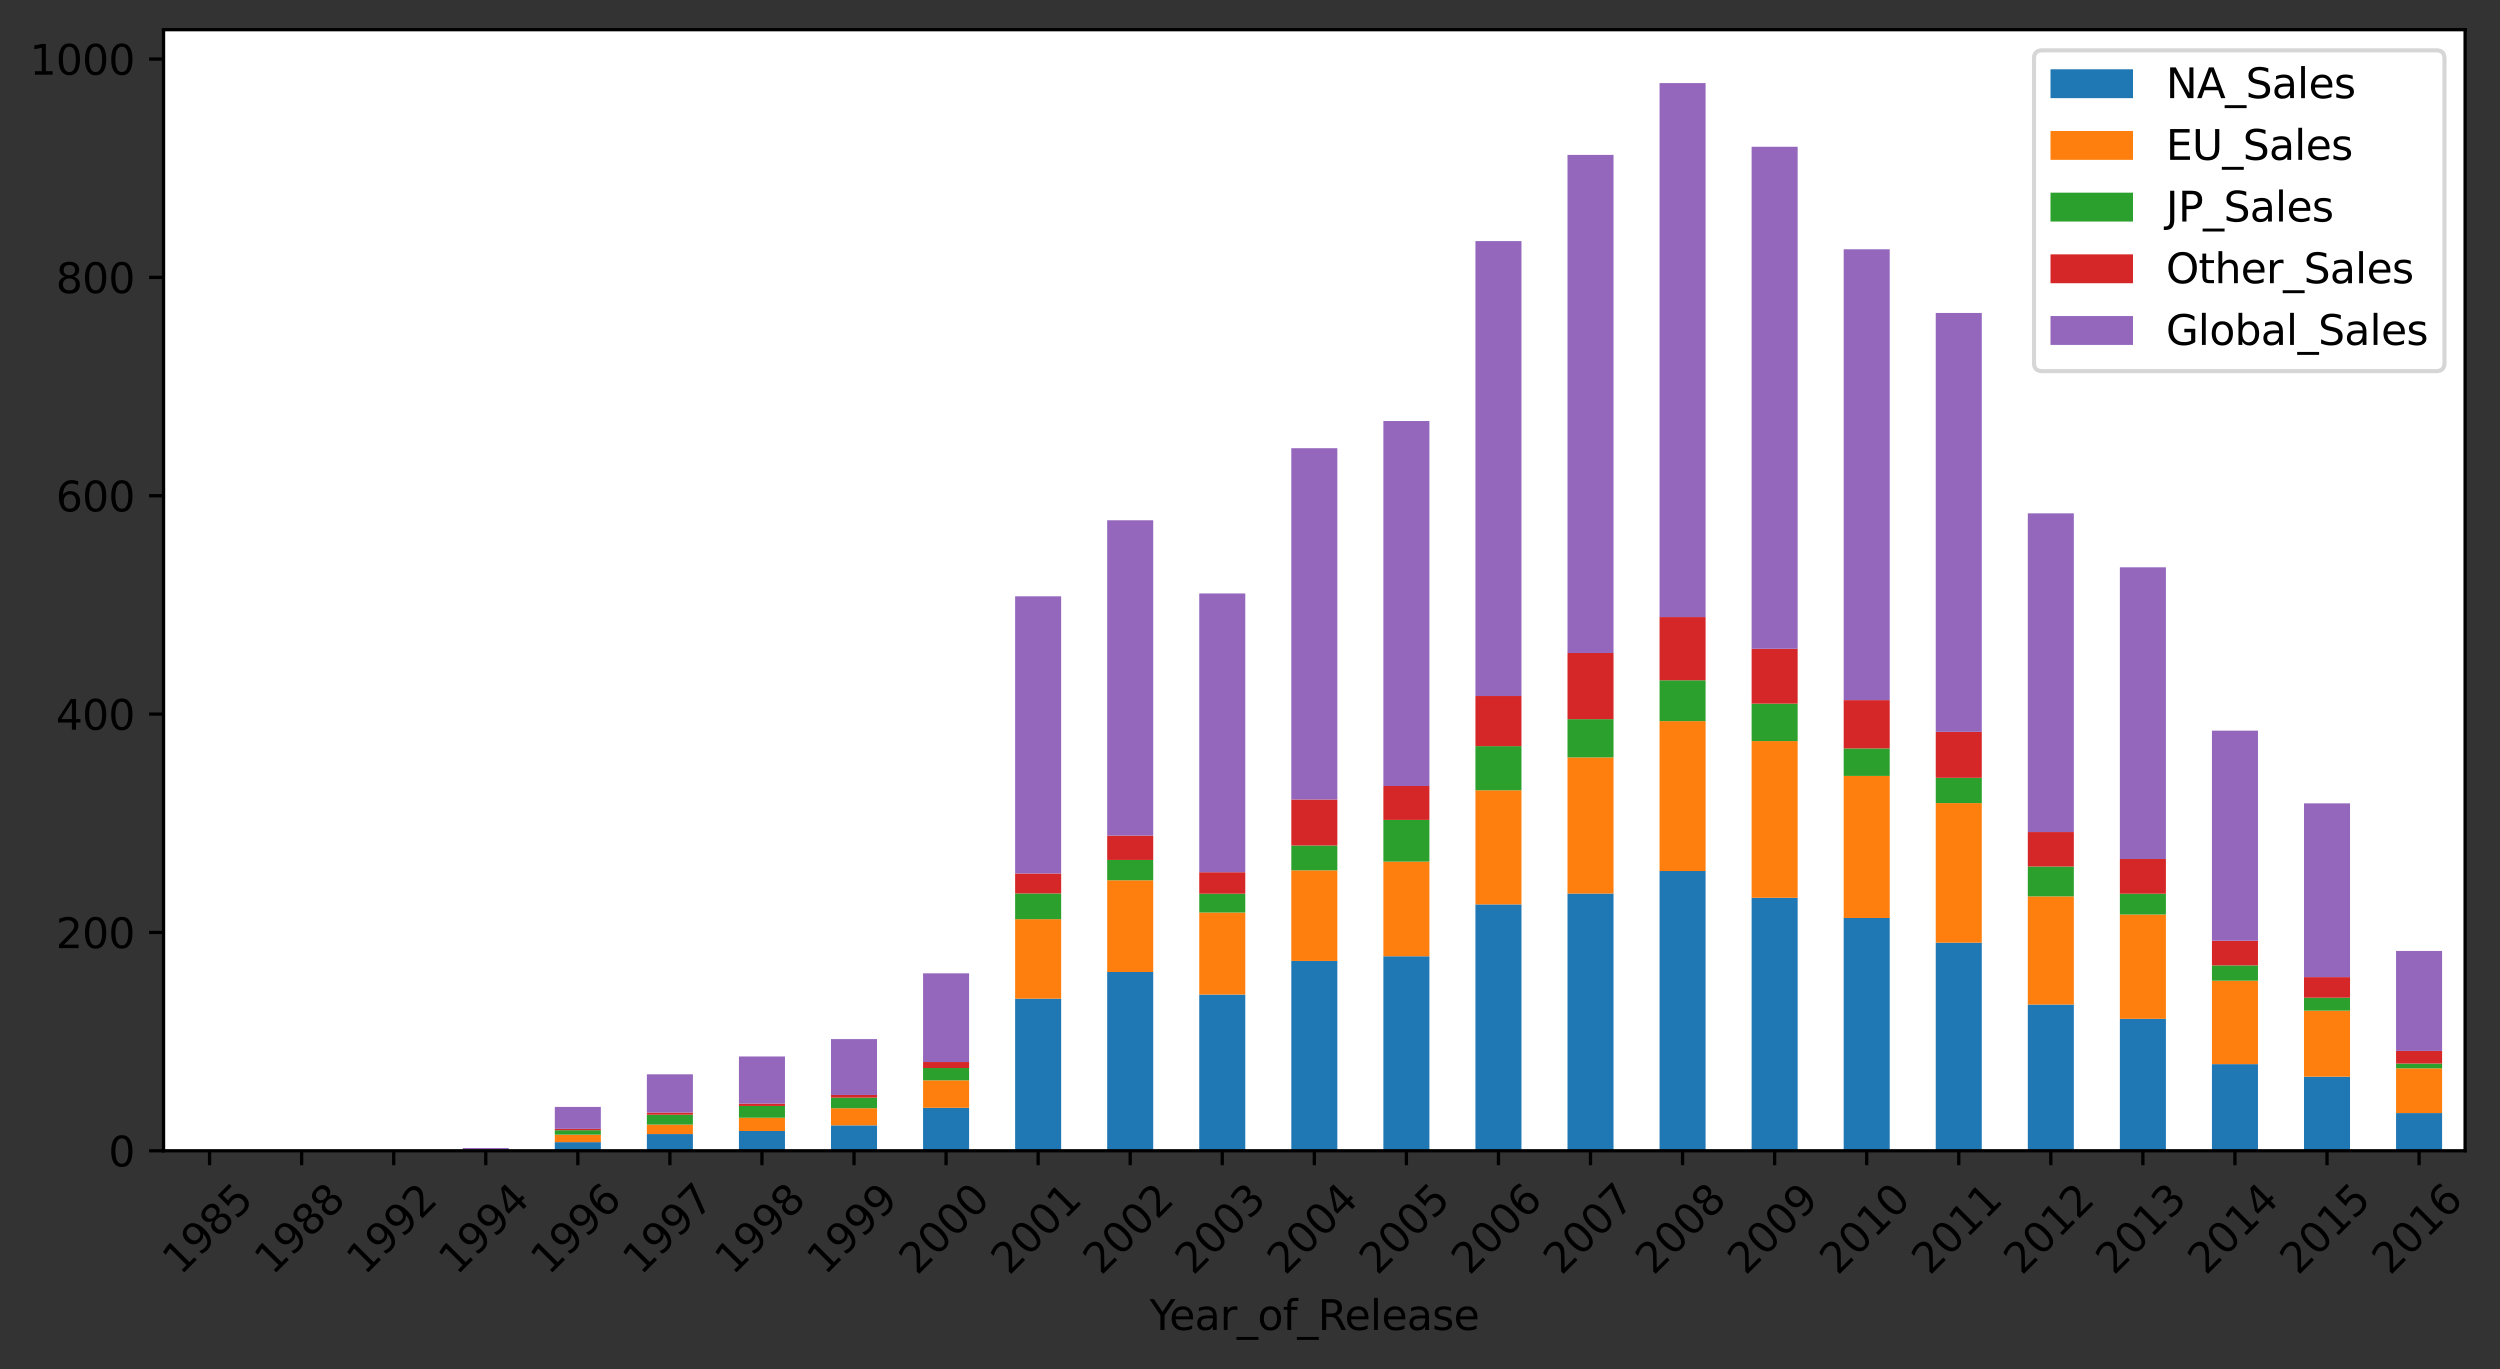 <?xml version="1.0" encoding="utf-8" standalone="no"?>
<!DOCTYPE svg PUBLIC "-//W3C//DTD SVG 1.1//EN"
  "http://www.w3.org/Graphics/SVG/1.1/DTD/svg11.dtd">
<svg height="331.996pt" version="1.1" viewBox="0 0 606.11 331.996" width="606.11pt" xmlns="http://www.w3.org/2000/svg" xmlns:xlink="http://www.w3.org/1999/xlink">
 <rect x="0" y="0" width="606.11" height="331.996" fill="#333333" stroke="none"/>
 <defs>
  <style type="text/css">*{stroke-linecap:butt;stroke-linejoin:round;}</style>
 </defs>
 <g id="figure_1">
  <g id="patch_1">
   <path d="M 0 331.996 
L 606.11 331.996 
L 606.11 0 
L 0 0 
z
" style="fill:none;"/>
  </g>
  <g id="axes_1">
   <g id="patch_2">
    <path d="M 39.65 279 
L 597.65 279 
L 597.65 7.2 
L 39.65 7.2 
z
" style="fill:#ffffff;"/>
   </g>
   <g id="patch_3">
    <path clip-path="url(#pb6d71fe258)" d="M 45.23 279 
L 56.39 279 
L 56.39 279 
L 45.23 279 
z
" style="fill:#1f77b4;"/>
   </g>
   <g id="patch_4">
    <path clip-path="url(#pb6d71fe258)" d="M 67.55 279 
L 78.71 279 
L 78.71 279 
L 67.55 279 
z
" style="fill:#1f77b4;"/>
   </g>
   <g id="patch_5">
    <path clip-path="url(#pb6d71fe258)" d="M 89.87 279 
L 101.03 279 
L 101.03 278.995 
L 89.87 278.995 
z
" style="fill:#1f77b4;"/>
   </g>
   <g id="patch_6">
    <path clip-path="url(#pb6d71fe258)" d="M 112.19 279 
L 123.35 279 
L 123.35 278.897 
L 112.19 278.897 
z
" style="fill:#1f77b4;"/>
   </g>
   <g id="patch_7">
    <path clip-path="url(#pb6d71fe258)" d="M 134.51 279 
L 145.67 279 
L 145.67 276.906 
L 134.51 276.906 
z
" style="fill:#1f77b4;"/>
   </g>
   <g id="patch_8">
    <path clip-path="url(#pb6d71fe258)" d="M 156.83 279 
L 167.99 279 
L 167.99 274.94 
L 156.83 274.94 
z
" style="fill:#1f77b4;"/>
   </g>
   <g id="patch_9">
    <path clip-path="url(#pb6d71fe258)" d="M 179.15 279 
L 190.31 279 
L 190.31 274.201 
L 179.15 274.201 
z
" style="fill:#1f77b4;"/>
   </g>
   <g id="patch_10">
    <path clip-path="url(#pb6d71fe258)" d="M 201.47 279 
L 212.63 279 
L 212.63 272.828 
L 201.47 272.828 
z
" style="fill:#1f77b4;"/>
   </g>
   <g id="patch_11">
    <path clip-path="url(#pb6d71fe258)" d="M 223.79 279 
L 234.95 279 
L 234.95 268.587 
L 223.79 268.587 
z
" style="fill:#1f77b4;"/>
   </g>
   <g id="patch_12">
    <path clip-path="url(#pb6d71fe258)" d="M 246.11 279 
L 257.27 279 
L 257.27 242.124 
L 246.11 242.124 
z
" style="fill:#1f77b4;"/>
   </g>
   <g id="patch_13">
    <path clip-path="url(#pb6d71fe258)" d="M 268.43 279 
L 279.59 279 
L 279.59 235.656 
L 268.43 235.656 
z
" style="fill:#1f77b4;"/>
   </g>
   <g id="patch_14">
    <path clip-path="url(#pb6d71fe258)" d="M 290.75 279 
L 301.91 279 
L 301.91 241.129 
L 290.75 241.129 
z
" style="fill:#1f77b4;"/>
   </g>
   <g id="patch_15">
    <path clip-path="url(#pb6d71fe258)" d="M 313.07 279 
L 324.23 279 
L 324.23 232.977 
L 313.07 232.977 
z
" style="fill:#1f77b4;"/>
   </g>
   <g id="patch_16">
    <path clip-path="url(#pb6d71fe258)" d="M 335.39 279 
L 346.55 279 
L 346.55 231.847 
L 335.39 231.847 
z
" style="fill:#1f77b4;"/>
   </g>
   <g id="patch_17">
    <path clip-path="url(#pb6d71fe258)" d="M 357.71 279 
L 368.87 279 
L 368.87 219.264 
L 357.71 219.264 
z
" style="fill:#1f77b4;"/>
   </g>
   <g id="patch_18">
    <path clip-path="url(#pb6d71fe258)" d="M 380.03 279 
L 391.19 279 
L 391.19 216.638 
L 380.03 216.638 
z
" style="fill:#1f77b4;"/>
   </g>
   <g id="patch_19">
    <path clip-path="url(#pb6d71fe258)" d="M 402.35 279 
L 413.51 279 
L 413.51 211.175 
L 402.35 211.175 
z
" style="fill:#1f77b4;"/>
   </g>
   <g id="patch_20">
    <path clip-path="url(#pb6d71fe258)" d="M 424.67 279 
L 435.83 279 
L 435.83 217.668 
L 424.67 217.668 
z
" style="fill:#1f77b4;"/>
   </g>
   <g id="patch_21">
    <path clip-path="url(#pb6d71fe258)" d="M 446.99 279 
L 458.15 279 
L 458.15 222.559 
L 446.99 222.559 
z
" style="fill:#1f77b4;"/>
   </g>
   <g id="patch_22">
    <path clip-path="url(#pb6d71fe258)" d="M 469.31 279 
L 480.47 279 
L 480.47 228.546 
L 469.31 228.546 
z
" style="fill:#1f77b4;"/>
   </g>
   <g id="patch_23">
    <path clip-path="url(#pb6d71fe258)" d="M 491.63 279 
L 502.79 279 
L 502.79 243.548 
L 491.63 243.548 
z
" style="fill:#1f77b4;"/>
   </g>
   <g id="patch_24">
    <path clip-path="url(#pb6d71fe258)" d="M 513.95 279 
L 525.11 279 
L 525.11 247.002 
L 513.95 247.002 
z
" style="fill:#1f77b4;"/>
   </g>
   <g id="patch_25">
    <path clip-path="url(#pb6d71fe258)" d="M 536.27 279 
L 547.43 279 
L 547.43 257.989 
L 536.27 257.989 
z
" style="fill:#1f77b4;"/>
   </g>
   <g id="patch_26">
    <path clip-path="url(#pb6d71fe258)" d="M 558.59 279 
L 569.75 279 
L 569.75 261.041 
L 558.59 261.041 
z
" style="fill:#1f77b4;"/>
   </g>
   <g id="patch_27">
    <path clip-path="url(#pb6d71fe258)" d="M 580.91 279 
L 592.07 279 
L 592.07 269.863 
L 580.91 269.863 
z
" style="fill:#1f77b4;"/>
   </g>
   <g id="patch_28">
    <path clip-path="url(#pb6d71fe258)" d="M 45.23 279 
L 56.39 279 
L 56.39 278.992 
L 45.23 278.992 
z
" style="fill:#ff7f0e;"/>
   </g>
   <g id="patch_29">
    <path clip-path="url(#pb6d71fe258)" d="M 67.55 279 
L 78.71 279 
L 78.71 278.995 
L 67.55 278.995 
z
" style="fill:#ff7f0e;"/>
   </g>
   <g id="patch_30">
    <path clip-path="url(#pb6d71fe258)" d="M 89.87 279 
L 101.03 279 
L 101.03 279 
L 89.87 279 
z
" style="fill:#ff7f0e;"/>
   </g>
   <g id="patch_31">
    <path clip-path="url(#pb6d71fe258)" d="M 112.19 278.897 
L 123.35 278.897 
L 123.35 278.828 
L 112.19 278.828 
z
" style="fill:#ff7f0e;"/>
   </g>
   <g id="patch_32">
    <path clip-path="url(#pb6d71fe258)" d="M 134.51 276.906 
L 145.67 276.906 
L 145.67 275.085 
L 134.51 275.085 
z
" style="fill:#ff7f0e;"/>
   </g>
   <g id="patch_33">
    <path clip-path="url(#pb6d71fe258)" d="M 156.83 274.94 
L 167.99 274.94 
L 167.99 272.645 
L 156.83 272.645 
z
" style="fill:#ff7f0e;"/>
   </g>
   <g id="patch_34">
    <path clip-path="url(#pb6d71fe258)" d="M 179.15 274.201 
L 190.31 274.201 
L 190.31 270.991 
L 179.15 270.991 
z
" style="fill:#ff7f0e;"/>
   </g>
   <g id="patch_35">
    <path clip-path="url(#pb6d71fe258)" d="M 201.47 272.828 
L 212.63 272.828 
L 212.63 268.675 
L 201.47 268.675 
z
" style="fill:#ff7f0e;"/>
   </g>
   <g id="patch_36">
    <path clip-path="url(#pb6d71fe258)" d="M 223.79 268.587 
L 234.95 268.587 
L 234.95 261.917 
L 223.79 261.917 
z
" style="fill:#ff7f0e;"/>
   </g>
   <g id="patch_37">
    <path clip-path="url(#pb6d71fe258)" d="M 246.11 242.124 
L 257.27 242.124 
L 257.27 222.842 
L 246.11 222.842 
z
" style="fill:#ff7f0e;"/>
   </g>
   <g id="patch_38">
    <path clip-path="url(#pb6d71fe258)" d="M 268.43 235.656 
L 279.59 235.656 
L 279.59 213.414 
L 268.43 213.414 
z
" style="fill:#ff7f0e;"/>
   </g>
   <g id="patch_39">
    <path clip-path="url(#pb6d71fe258)" d="M 290.75 241.129 
L 301.91 241.129 
L 301.91 221.236 
L 290.75 221.236 
z
" style="fill:#ff7f0e;"/>
   </g>
   <g id="patch_40">
    <path clip-path="url(#pb6d71fe258)" d="M 313.07 232.977 
L 324.23 232.977 
L 324.23 211.006 
L 313.07 211.006 
z
" style="fill:#ff7f0e;"/>
   </g>
   <g id="patch_41">
    <path clip-path="url(#pb6d71fe258)" d="M 335.39 231.847 
L 346.55 231.847 
L 346.55 208.899 
L 335.39 208.899 
z
" style="fill:#ff7f0e;"/>
   </g>
   <g id="patch_42">
    <path clip-path="url(#pb6d71fe258)" d="M 357.71 219.264 
L 368.87 219.264 
L 368.87 191.596 
L 357.71 191.596 
z
" style="fill:#ff7f0e;"/>
   </g>
   <g id="patch_43">
    <path clip-path="url(#pb6d71fe258)" d="M 380.03 216.638 
L 391.19 216.638 
L 391.19 183.629 
L 380.03 183.629 
z
" style="fill:#ff7f0e;"/>
   </g>
   <g id="patch_44">
    <path clip-path="url(#pb6d71fe258)" d="M 402.35 211.175 
L 413.51 211.175 
L 413.51 174.831 
L 402.35 174.831 
z
" style="fill:#ff7f0e;"/>
   </g>
   <g id="patch_45">
    <path clip-path="url(#pb6d71fe258)" d="M 424.67 217.668 
L 435.83 217.668 
L 435.83 179.67 
L 424.67 179.67 
z
" style="fill:#ff7f0e;"/>
   </g>
   <g id="patch_46">
    <path clip-path="url(#pb6d71fe258)" d="M 446.99 222.559 
L 458.15 222.559 
L 458.15 188.116 
L 446.99 188.116 
z
" style="fill:#ff7f0e;"/>
   </g>
   <g id="patch_47">
    <path clip-path="url(#pb6d71fe258)" d="M 469.31 228.546 
L 480.47 228.546 
L 480.47 194.704 
L 469.31 194.704 
z
" style="fill:#ff7f0e;"/>
   </g>
   <g id="patch_48">
    <path clip-path="url(#pb6d71fe258)" d="M 491.63 243.548 
L 502.79 243.548 
L 502.79 217.324 
L 491.63 217.324 
z
" style="fill:#ff7f0e;"/>
   </g>
   <g id="patch_49">
    <path clip-path="url(#pb6d71fe258)" d="M 513.95 247.002 
L 525.11 247.002 
L 525.11 221.715 
L 513.95 221.715 
z
" style="fill:#ff7f0e;"/>
   </g>
   <g id="patch_50">
    <path clip-path="url(#pb6d71fe258)" d="M 536.27 257.989 
L 547.43 257.989 
L 547.43 237.762 
L 536.27 237.762 
z
" style="fill:#ff7f0e;"/>
   </g>
   <g id="patch_51">
    <path clip-path="url(#pb6d71fe258)" d="M 558.59 261.041 
L 569.75 261.041 
L 569.75 245.025 
L 558.59 245.025 
z
" style="fill:#ff7f0e;"/>
   </g>
   <g id="patch_52">
    <path clip-path="url(#pb6d71fe258)" d="M 580.91 269.863 
L 592.07 269.863 
L 592.07 259.003 
L 580.91 259.003 
z
" style="fill:#ff7f0e;"/>
   </g>
   <g id="patch_53">
    <path clip-path="url(#pb6d71fe258)" d="M 45.23 279 
L 56.39 279 
L 56.39 279 
L 45.23 279 
z
" style="fill:#2ca02c;"/>
   </g>
   <g id="patch_54">
    <path clip-path="url(#pb6d71fe258)" d="M 67.55 279 
L 78.71 279 
L 78.71 279 
L 67.55 279 
z
" style="fill:#2ca02c;"/>
   </g>
   <g id="patch_55">
    <path clip-path="url(#pb6d71fe258)" d="M 89.87 279 
L 101.03 279 
L 101.03 279 
L 89.87 279 
z
" style="fill:#2ca02c;"/>
   </g>
   <g id="patch_56">
    <path clip-path="url(#pb6d71fe258)" d="M 112.19 278.828 
L 123.35 278.828 
L 123.35 278.688 
L 112.19 278.688 
z
" style="fill:#2ca02c;"/>
   </g>
   <g id="patch_57">
    <path clip-path="url(#pb6d71fe258)" d="M 134.51 275.085 
L 145.67 275.085 
L 145.67 274.011 
L 134.51 274.011 
z
" style="fill:#2ca02c;"/>
   </g>
   <g id="patch_58">
    <path clip-path="url(#pb6d71fe258)" d="M 156.83 272.645 
L 167.99 272.645 
L 167.99 270.26 
L 156.83 270.26 
z
" style="fill:#2ca02c;"/>
   </g>
   <g id="patch_59">
    <path clip-path="url(#pb6d71fe258)" d="M 179.15 270.991 
L 190.31 270.991 
L 190.31 268.129 
L 179.15 268.129 
z
" style="fill:#2ca02c;"/>
   </g>
   <g id="patch_60">
    <path clip-path="url(#pb6d71fe258)" d="M 201.47 268.675 
L 212.63 268.675 
L 212.63 266.115 
L 201.47 266.115 
z
" style="fill:#2ca02c;"/>
   </g>
   <g id="patch_61">
    <path clip-path="url(#pb6d71fe258)" d="M 223.79 261.917 
L 234.95 261.917 
L 234.95 258.934 
L 223.79 258.934 
z
" style="fill:#2ca02c;"/>
   </g>
   <g id="patch_62">
    <path clip-path="url(#pb6d71fe258)" d="M 246.11 222.842 
L 257.27 222.842 
L 257.27 216.604 
L 246.11 216.604 
z
" style="fill:#2ca02c;"/>
   </g>
   <g id="patch_63">
    <path clip-path="url(#pb6d71fe258)" d="M 268.43 213.414 
L 279.59 213.414 
L 279.59 208.488 
L 268.43 208.488 
z
" style="fill:#2ca02c;"/>
   </g>
   <g id="patch_64">
    <path clip-path="url(#pb6d71fe258)" d="M 290.75 221.236 
L 301.91 221.236 
L 301.91 216.672 
L 290.75 216.672 
z
" style="fill:#2ca02c;"/>
   </g>
   <g id="patch_65">
    <path clip-path="url(#pb6d71fe258)" d="M 313.07 211.006 
L 324.23 211.006 
L 324.23 204.987 
L 313.07 204.987 
z
" style="fill:#2ca02c;"/>
   </g>
   <g id="patch_66">
    <path clip-path="url(#pb6d71fe258)" d="M 335.39 208.899 
L 346.55 208.899 
L 346.55 198.78 
L 335.39 198.78 
z
" style="fill:#2ca02c;"/>
   </g>
   <g id="patch_67">
    <path clip-path="url(#pb6d71fe258)" d="M 357.71 191.596 
L 368.87 191.596 
L 368.87 180.895 
L 357.71 180.895 
z
" style="fill:#2ca02c;"/>
   </g>
   <g id="patch_68">
    <path clip-path="url(#pb6d71fe258)" d="M 380.03 183.629 
L 391.19 183.629 
L 391.19 174.355 
L 380.03 174.355 
z
" style="fill:#2ca02c;"/>
   </g>
   <g id="patch_69">
    <path clip-path="url(#pb6d71fe258)" d="M 402.35 174.831 
L 413.51 174.831 
L 413.51 164.927 
L 402.35 164.927 
z
" style="fill:#2ca02c;"/>
   </g>
   <g id="patch_70">
    <path clip-path="url(#pb6d71fe258)" d="M 424.67 179.67 
L 435.83 179.67 
L 435.83 170.597 
L 424.67 170.597 
z
" style="fill:#2ca02c;"/>
   </g>
   <g id="patch_71">
    <path clip-path="url(#pb6d71fe258)" d="M 446.99 188.116 
L 458.15 188.116 
L 458.15 181.449 
L 446.99 181.449 
z
" style="fill:#2ca02c;"/>
   </g>
   <g id="patch_72">
    <path clip-path="url(#pb6d71fe258)" d="M 469.31 194.704 
L 480.47 194.704 
L 480.47 188.574 
L 469.31 188.574 
z
" style="fill:#2ca02c;"/>
   </g>
   <g id="patch_73">
    <path clip-path="url(#pb6d71fe258)" d="M 491.63 217.324 
L 502.79 217.324 
L 502.79 210.082 
L 491.63 210.082 
z
" style="fill:#2ca02c;"/>
   </g>
   <g id="patch_74">
    <path clip-path="url(#pb6d71fe258)" d="M 513.95 221.715 
L 525.11 221.715 
L 525.11 216.672 
L 513.95 216.672 
z
" style="fill:#2ca02c;"/>
   </g>
   <g id="patch_75">
    <path clip-path="url(#pb6d71fe258)" d="M 536.27 237.762 
L 547.43 237.762 
L 547.43 234.052 
L 536.27 234.052 
z
" style="fill:#2ca02c;"/>
   </g>
   <g id="patch_76">
    <path clip-path="url(#pb6d71fe258)" d="M 558.59 245.025 
L 569.75 245.025 
L 569.75 241.889 
L 558.59 241.889 
z
" style="fill:#2ca02c;"/>
   </g>
   <g id="patch_77">
    <path clip-path="url(#pb6d71fe258)" d="M 580.91 259.003 
L 592.07 259.003 
L 592.07 257.854 
L 580.91 257.854 
z
" style="fill:#2ca02c;"/>
   </g>
   <g id="patch_78">
    <path clip-path="url(#pb6d71fe258)" d="M 45.23 278.992 
L 56.39 278.992 
L 56.39 278.989 
L 45.23 278.989 
z
" style="fill:#d62728;"/>
   </g>
   <g id="patch_79">
    <path clip-path="url(#pb6d71fe258)" d="M 67.55 278.995 
L 78.71 278.995 
L 78.71 278.992 
L 67.55 278.992 
z
" style="fill:#d62728;"/>
   </g>
   <g id="patch_80">
    <path clip-path="url(#pb6d71fe258)" d="M 89.87 279 
L 101.03 279 
L 101.03 279 
L 89.87 279 
z
" style="fill:#d62728;"/>
   </g>
   <g id="patch_81">
    <path clip-path="url(#pb6d71fe258)" d="M 112.19 278.688 
L 123.35 278.688 
L 123.35 278.666 
L 112.19 278.666 
z
" style="fill:#d62728;"/>
   </g>
   <g id="patch_82">
    <path clip-path="url(#pb6d71fe258)" d="M 134.51 274.011 
L 145.67 274.011 
L 145.67 273.683 
L 134.51 273.683 
z
" style="fill:#d62728;"/>
   </g>
   <g id="patch_83">
    <path clip-path="url(#pb6d71fe258)" d="M 156.83 270.26 
L 167.99 270.26 
L 167.99 269.726 
L 156.83 269.726 
z
" style="fill:#d62728;"/>
   </g>
   <g id="patch_84">
    <path clip-path="url(#pb6d71fe258)" d="M 179.15 268.129 
L 190.31 268.129 
L 190.31 267.563 
L 179.15 267.563 
z
" style="fill:#d62728;"/>
   </g>
   <g id="patch_85">
    <path clip-path="url(#pb6d71fe258)" d="M 201.47 266.115 
L 212.63 266.115 
L 212.63 265.467 
L 201.47 265.467 
z
" style="fill:#d62728;"/>
   </g>
   <g id="patch_86">
    <path clip-path="url(#pb6d71fe258)" d="M 223.79 258.934 
L 234.95 258.934 
L 234.95 257.481 
L 223.79 257.481 
z
" style="fill:#d62728;"/>
   </g>
   <g id="patch_87">
    <path clip-path="url(#pb6d71fe258)" d="M 246.11 216.604 
L 257.27 216.604 
L 257.27 211.771 
L 246.11 211.771 
z
" style="fill:#d62728;"/>
   </g>
   <g id="patch_88">
    <path clip-path="url(#pb6d71fe258)" d="M 268.43 208.488 
L 279.59 208.488 
L 279.59 202.586 
L 268.43 202.586 
z
" style="fill:#d62728;"/>
   </g>
   <g id="patch_89">
    <path clip-path="url(#pb6d71fe258)" d="M 290.75 216.672 
L 301.91 216.672 
L 301.91 211.464 
L 290.75 211.464 
z
" style="fill:#d62728;"/>
   </g>
   <g id="patch_90">
    <path clip-path="url(#pb6d71fe258)" d="M 313.07 204.987 
L 324.23 204.987 
L 324.23 193.833 
L 313.07 193.833 
z
" style="fill:#d62728;"/>
   </g>
   <g id="patch_91">
    <path clip-path="url(#pb6d71fe258)" d="M 335.39 198.78 
L 346.55 198.78 
L 346.55 190.562 
L 335.39 190.562 
z
" style="fill:#d62728;"/>
   </g>
   <g id="patch_92">
    <path clip-path="url(#pb6d71fe258)" d="M 357.71 180.895 
L 368.87 180.895 
L 368.87 168.746 
L 357.71 168.746 
z
" style="fill:#d62728;"/>
   </g>
   <g id="patch_93">
    <path clip-path="url(#pb6d71fe258)" d="M 380.03 174.355 
L 391.19 174.355 
L 391.19 158.31 
L 380.03 158.31 
z
" style="fill:#d62728;"/>
   </g>
   <g id="patch_94">
    <path clip-path="url(#pb6d71fe258)" d="M 402.35 164.927 
L 413.51 164.927 
L 413.51 149.605 
L 402.35 149.605 
z
" style="fill:#d62728;"/>
   </g>
   <g id="patch_95">
    <path clip-path="url(#pb6d71fe258)" d="M 424.67 170.597 
L 435.83 170.597 
L 435.83 157.296 
L 424.67 157.296 
z
" style="fill:#d62728;"/>
   </g>
   <g id="patch_96">
    <path clip-path="url(#pb6d71fe258)" d="M 446.99 181.449 
L 458.15 181.449 
L 458.15 169.739 
L 446.99 169.739 
z
" style="fill:#d62728;"/>
   </g>
   <g id="patch_97">
    <path clip-path="url(#pb6d71fe258)" d="M 469.31 188.574 
L 480.47 188.574 
L 480.47 177.431 
L 469.31 177.431 
z
" style="fill:#d62728;"/>
   </g>
   <g id="patch_98">
    <path clip-path="url(#pb6d71fe258)" d="M 491.63 210.082 
L 502.79 210.082 
L 502.79 201.726 
L 491.63 201.726 
z
" style="fill:#d62728;"/>
   </g>
   <g id="patch_99">
    <path clip-path="url(#pb6d71fe258)" d="M 513.95 216.672 
L 525.11 216.672 
L 525.11 208.256 
L 513.95 208.256 
z
" style="fill:#d62728;"/>
   </g>
   <g id="patch_100">
    <path clip-path="url(#pb6d71fe258)" d="M 536.27 234.052 
L 547.43 234.052 
L 547.43 228.075 
L 536.27 228.075 
z
" style="fill:#d62728;"/>
   </g>
   <g id="patch_101">
    <path clip-path="url(#pb6d71fe258)" d="M 558.59 241.889 
L 569.75 241.889 
L 569.75 236.897 
L 558.59 236.897 
z
" style="fill:#d62728;"/>
   </g>
   <g id="patch_102">
    <path clip-path="url(#pb6d71fe258)" d="M 580.91 257.854 
L 592.07 257.854 
L 592.07 254.787 
L 580.91 254.787 
z
" style="fill:#d62728;"/>
   </g>
   <g id="patch_103">
    <path clip-path="url(#pb6d71fe258)" d="M 45.23 278.989 
L 56.39 278.989 
L 56.39 278.981 
L 45.23 278.981 
z
" style="fill:#9467bd;"/>
   </g>
   <g id="patch_104">
    <path clip-path="url(#pb6d71fe258)" d="M 67.55 278.992 
L 78.71 278.992 
L 78.71 278.984 
L 67.55 278.984 
z
" style="fill:#9467bd;"/>
   </g>
   <g id="patch_105">
    <path clip-path="url(#pb6d71fe258)" d="M 89.87 278.995 
L 101.03 278.995 
L 101.03 278.987 
L 89.87 278.987 
z
" style="fill:#9467bd;"/>
   </g>
   <g id="patch_106">
    <path clip-path="url(#pb6d71fe258)" d="M 112.19 278.666 
L 123.35 278.666 
L 123.35 278.33 
L 112.19 278.33 
z
" style="fill:#9467bd;"/>
   </g>
   <g id="patch_107">
    <path clip-path="url(#pb6d71fe258)" d="M 134.51 273.683 
L 145.67 273.683 
L 145.67 268.362 
L 134.51 268.362 
z
" style="fill:#9467bd;"/>
   </g>
   <g id="patch_108">
    <path clip-path="url(#pb6d71fe258)" d="M 156.83 269.726 
L 167.99 269.726 
L 167.99 260.459 
L 156.83 260.459 
z
" style="fill:#9467bd;"/>
   </g>
   <g id="patch_109">
    <path clip-path="url(#pb6d71fe258)" d="M 179.15 267.563 
L 190.31 267.563 
L 190.31 256.134 
L 179.15 256.134 
z
" style="fill:#9467bd;"/>
   </g>
   <g id="patch_110">
    <path clip-path="url(#pb6d71fe258)" d="M 201.47 265.467 
L 212.63 265.467 
L 212.63 251.923 
L 201.47 251.923 
z
" style="fill:#9467bd;"/>
   </g>
   <g id="patch_111">
    <path clip-path="url(#pb6d71fe258)" d="M 223.79 257.481 
L 234.95 257.481 
L 234.95 235.978 
L 223.79 235.978 
z
" style="fill:#9467bd;"/>
   </g>
   <g id="patch_112">
    <path clip-path="url(#pb6d71fe258)" d="M 246.11 211.771 
L 257.27 211.771 
L 257.27 144.573 
L 246.11 144.573 
z
" style="fill:#9467bd;"/>
   </g>
   <g id="patch_113">
    <path clip-path="url(#pb6d71fe258)" d="M 268.43 202.586 
L 279.59 202.586 
L 279.59 126.135 
L 268.43 126.135 
z
" style="fill:#9467bd;"/>
   </g>
   <g id="patch_114">
    <path clip-path="url(#pb6d71fe258)" d="M 290.75 211.464 
L 301.91 211.464 
L 301.91 143.877 
L 290.75 143.877 
z
" style="fill:#9467bd;"/>
   </g>
   <g id="patch_115">
    <path clip-path="url(#pb6d71fe258)" d="M 313.07 193.833 
L 324.23 193.833 
L 324.23 108.663 
L 313.07 108.663 
z
" style="fill:#9467bd;"/>
   </g>
   <g id="patch_116">
    <path clip-path="url(#pb6d71fe258)" d="M 335.39 190.562 
L 346.55 190.562 
L 346.55 102.073 
L 335.39 102.073 
z
" style="fill:#9467bd;"/>
   </g>
   <g id="patch_117">
    <path clip-path="url(#pb6d71fe258)" d="M 357.71 168.746 
L 368.87 168.746 
L 368.87 58.448 
L 357.71 58.448 
z
" style="fill:#9467bd;"/>
   </g>
   <g id="patch_118">
    <path clip-path="url(#pb6d71fe258)" d="M 380.03 158.31 
L 391.19 158.31 
L 391.19 37.554 
L 380.03 37.554 
z
" style="fill:#9467bd;"/>
   </g>
   <g id="patch_119">
    <path clip-path="url(#pb6d71fe258)" d="M 402.35 149.605 
L 413.51 149.605 
L 413.51 20.143 
L 402.35 20.143 
z
" style="fill:#9467bd;"/>
   </g>
   <g id="patch_120">
    <path clip-path="url(#pb6d71fe258)" d="M 424.67 157.296 
L 435.83 157.296 
L 435.83 35.582 
L 424.67 35.582 
z
" style="fill:#9467bd;"/>
   </g>
   <g id="patch_121">
    <path clip-path="url(#pb6d71fe258)" d="M 446.99 169.739 
L 458.15 169.739 
L 458.15 60.436 
L 446.99 60.436 
z
" style="fill:#9467bd;"/>
   </g>
   <g id="patch_122">
    <path clip-path="url(#pb6d71fe258)" d="M 469.31 177.431 
L 480.47 177.431 
L 480.47 75.874 
L 469.31 75.874 
z
" style="fill:#9467bd;"/>
   </g>
   <g id="patch_123">
    <path clip-path="url(#pb6d71fe258)" d="M 491.63 201.726 
L 502.79 201.726 
L 502.79 124.457 
L 491.63 124.457 
z
" style="fill:#9467bd;"/>
   </g>
   <g id="patch_124">
    <path clip-path="url(#pb6d71fe258)" d="M 513.95 208.256 
L 525.11 208.256 
L 525.11 137.54 
L 513.95 137.54 
z
" style="fill:#9467bd;"/>
   </g>
   <g id="patch_125">
    <path clip-path="url(#pb6d71fe258)" d="M 536.27 228.075 
L 547.43 228.075 
L 547.43 177.142 
L 536.27 177.142 
z
" style="fill:#9467bd;"/>
   </g>
   <g id="patch_126">
    <path clip-path="url(#pb6d71fe258)" d="M 558.59 236.897 
L 569.75 236.897 
L 569.75 194.77 
L 558.59 194.77 
z
" style="fill:#9467bd;"/>
   </g>
   <g id="patch_127">
    <path clip-path="url(#pb6d71fe258)" d="M 580.91 254.787 
L 592.07 254.787 
L 592.07 230.552 
L 580.91 230.552 
z
" style="fill:#9467bd;"/>
   </g>
   <g id="matplotlib.axis_1">
    <g id="xtick_1">
     <g id="line2d_1">
      <defs>
       <path d="M 0 0 
L 0 3.5 
" id="m3b7444b7a7" style="stroke:#000000;stroke-width:0.8;"/>
      </defs>
      <g>
       <use style="stroke:#000000;stroke-width:0.8;" x="50.81" xlink:href="#m3b7444b7a7" y="279"/>
      </g>
     </g>
     <g id="text_1">
      <!-- 1985 -->
      <g transform="translate(43.763 309.369)rotate(-45)scale(0.1 -0.1)">
       <defs>
        <path d="M 794 531 
L 1825 531 
L 1825 4091 
L 703 3866 
L 703 4441 
L 1819 4666 
L 2450 4666 
L 2450 531 
L 3481 531 
L 3481 0 
L 794 0 
L 794 531 
z
" id="DejaVuSans-31" transform="scale(0.016)"/>
        <path d="M 703 97 
L 703 672 
Q 941 559 1184 500 
Q 1428 441 1663 441 
Q 2288 441 2617 861 
Q 2947 1281 2994 2138 
Q 2813 1869 2534 1725 
Q 2256 1581 1919 1581 
Q 1219 1581 811 2004 
Q 403 2428 403 3163 
Q 403 3881 828 4315 
Q 1253 4750 1959 4750 
Q 2769 4750 3195 4129 
Q 3622 3509 3622 2328 
Q 3622 1225 3098 567 
Q 2575 -91 1691 -91 
Q 1453 -91 1209 -44 
Q 966 3 703 97 
z
M 1959 2075 
Q 2384 2075 2632 2365 
Q 2881 2656 2881 3163 
Q 2881 3666 2632 3958 
Q 2384 4250 1959 4250 
Q 1534 4250 1286 3958 
Q 1038 3666 1038 3163 
Q 1038 2656 1286 2365 
Q 1534 2075 1959 2075 
z
" id="DejaVuSans-39" transform="scale(0.016)"/>
        <path d="M 2034 2216 
Q 1584 2216 1326 1975 
Q 1069 1734 1069 1313 
Q 1069 891 1326 650 
Q 1584 409 2034 409 
Q 2484 409 2743 651 
Q 3003 894 3003 1313 
Q 3003 1734 2745 1975 
Q 2488 2216 2034 2216 
z
M 1403 2484 
Q 997 2584 770 2862 
Q 544 3141 544 3541 
Q 544 4100 942 4425 
Q 1341 4750 2034 4750 
Q 2731 4750 3128 4425 
Q 3525 4100 3525 3541 
Q 3525 3141 3298 2862 
Q 3072 2584 2669 2484 
Q 3125 2378 3379 2068 
Q 3634 1759 3634 1313 
Q 3634 634 3220 271 
Q 2806 -91 2034 -91 
Q 1263 -91 848 271 
Q 434 634 434 1313 
Q 434 1759 690 2068 
Q 947 2378 1403 2484 
z
M 1172 3481 
Q 1172 3119 1398 2916 
Q 1625 2713 2034 2713 
Q 2441 2713 2670 2916 
Q 2900 3119 2900 3481 
Q 2900 3844 2670 4047 
Q 2441 4250 2034 4250 
Q 1625 4250 1398 4047 
Q 1172 3844 1172 3481 
z
" id="DejaVuSans-38" transform="scale(0.016)"/>
        <path d="M 691 4666 
L 3169 4666 
L 3169 4134 
L 1269 4134 
L 1269 2991 
Q 1406 3038 1543 3061 
Q 1681 3084 1819 3084 
Q 2600 3084 3056 2656 
Q 3513 2228 3513 1497 
Q 3513 744 3044 326 
Q 2575 -91 1722 -91 
Q 1428 -91 1123 -41 
Q 819 9 494 109 
L 494 744 
Q 775 591 1075 516 
Q 1375 441 1709 441 
Q 2250 441 2565 725 
Q 2881 1009 2881 1497 
Q 2881 1984 2565 2268 
Q 2250 2553 1709 2553 
Q 1456 2553 1204 2497 
Q 953 2441 691 2322 
L 691 4666 
z
" id="DejaVuSans-35" transform="scale(0.016)"/>
       </defs>
       <use xlink:href="#DejaVuSans-31"/>
       <use x="63.623" xlink:href="#DejaVuSans-39"/>
       <use x="127.246" xlink:href="#DejaVuSans-38"/>
       <use x="190.869" xlink:href="#DejaVuSans-35"/>
      </g>
     </g>
    </g>
    <g id="xtick_2">
     <g id="line2d_2">
      <g>
       <use style="stroke:#000000;stroke-width:0.8;" x="73.13" xlink:href="#m3b7444b7a7" y="279"/>
      </g>
     </g>
     <g id="text_2">
      <!-- 1988 -->
      <g transform="translate(66.083 309.369)rotate(-45)scale(0.1 -0.1)">
       <use xlink:href="#DejaVuSans-31"/>
       <use x="63.623" xlink:href="#DejaVuSans-39"/>
       <use x="127.246" xlink:href="#DejaVuSans-38"/>
       <use x="190.869" xlink:href="#DejaVuSans-38"/>
      </g>
     </g>
    </g>
    <g id="xtick_3">
     <g id="line2d_3">
      <g>
       <use style="stroke:#000000;stroke-width:0.8;" x="95.45" xlink:href="#m3b7444b7a7" y="279"/>
      </g>
     </g>
     <g id="text_3">
      <!-- 1992 -->
      <g transform="translate(88.403 309.369)rotate(-45)scale(0.1 -0.1)">
       <defs>
        <path d="M 1228 531 
L 3431 531 
L 3431 0 
L 469 0 
L 469 531 
Q 828 903 1448 1529 
Q 2069 2156 2228 2338 
Q 2531 2678 2651 2914 
Q 2772 3150 2772 3378 
Q 2772 3750 2511 3984 
Q 2250 4219 1831 4219 
Q 1534 4219 1204 4116 
Q 875 4013 500 3803 
L 500 4441 
Q 881 4594 1212 4672 
Q 1544 4750 1819 4750 
Q 2544 4750 2975 4387 
Q 3406 4025 3406 3419 
Q 3406 3131 3298 2873 
Q 3191 2616 2906 2266 
Q 2828 2175 2409 1742 
Q 1991 1309 1228 531 
z
" id="DejaVuSans-32" transform="scale(0.016)"/>
       </defs>
       <use xlink:href="#DejaVuSans-31"/>
       <use x="63.623" xlink:href="#DejaVuSans-39"/>
       <use x="127.246" xlink:href="#DejaVuSans-39"/>
       <use x="190.869" xlink:href="#DejaVuSans-32"/>
      </g>
     </g>
    </g>
    <g id="xtick_4">
     <g id="line2d_4">
      <g>
       <use style="stroke:#000000;stroke-width:0.8;" x="117.77" xlink:href="#m3b7444b7a7" y="279"/>
      </g>
     </g>
     <g id="text_4">
      <!-- 1994 -->
      <g transform="translate(110.723 309.369)rotate(-45)scale(0.1 -0.1)">
       <defs>
        <path d="M 2419 4116 
L 825 1625 
L 2419 1625 
L 2419 4116 
z
M 2253 4666 
L 3047 4666 
L 3047 1625 
L 3713 1625 
L 3713 1100 
L 3047 1100 
L 3047 0 
L 2419 0 
L 2419 1100 
L 313 1100 
L 313 1709 
L 2253 4666 
z
" id="DejaVuSans-34" transform="scale(0.016)"/>
       </defs>
       <use xlink:href="#DejaVuSans-31"/>
       <use x="63.623" xlink:href="#DejaVuSans-39"/>
       <use x="127.246" xlink:href="#DejaVuSans-39"/>
       <use x="190.869" xlink:href="#DejaVuSans-34"/>
      </g>
     </g>
    </g>
    <g id="xtick_5">
     <g id="line2d_5">
      <g>
       <use style="stroke:#000000;stroke-width:0.8;" x="140.09" xlink:href="#m3b7444b7a7" y="279"/>
      </g>
     </g>
     <g id="text_5">
      <!-- 1996 -->
      <g transform="translate(133.043 309.369)rotate(-45)scale(0.1 -0.1)">
       <defs>
        <path d="M 2113 2584 
Q 1688 2584 1439 2293 
Q 1191 2003 1191 1497 
Q 1191 994 1439 701 
Q 1688 409 2113 409 
Q 2538 409 2786 701 
Q 3034 994 3034 1497 
Q 3034 2003 2786 2293 
Q 2538 2584 2113 2584 
z
M 3366 4563 
L 3366 3988 
Q 3128 4100 2886 4159 
Q 2644 4219 2406 4219 
Q 1781 4219 1451 3797 
Q 1122 3375 1075 2522 
Q 1259 2794 1537 2939 
Q 1816 3084 2150 3084 
Q 2853 3084 3261 2657 
Q 3669 2231 3669 1497 
Q 3669 778 3244 343 
Q 2819 -91 2113 -91 
Q 1303 -91 875 529 
Q 447 1150 447 2328 
Q 447 3434 972 4092 
Q 1497 4750 2381 4750 
Q 2619 4750 2861 4703 
Q 3103 4656 3366 4563 
z
" id="DejaVuSans-36" transform="scale(0.016)"/>
       </defs>
       <use xlink:href="#DejaVuSans-31"/>
       <use x="63.623" xlink:href="#DejaVuSans-39"/>
       <use x="127.246" xlink:href="#DejaVuSans-39"/>
       <use x="190.869" xlink:href="#DejaVuSans-36"/>
      </g>
     </g>
    </g>
    <g id="xtick_6">
     <g id="line2d_6">
      <g>
       <use style="stroke:#000000;stroke-width:0.8;" x="162.41" xlink:href="#m3b7444b7a7" y="279"/>
      </g>
     </g>
     <g id="text_6">
      <!-- 1997 -->
      <g transform="translate(155.363 309.369)rotate(-45)scale(0.1 -0.1)">
       <defs>
        <path d="M 525 4666 
L 3525 4666 
L 3525 4397 
L 1831 0 
L 1172 0 
L 2766 4134 
L 525 4134 
L 525 4666 
z
" id="DejaVuSans-37" transform="scale(0.016)"/>
       </defs>
       <use xlink:href="#DejaVuSans-31"/>
       <use x="63.623" xlink:href="#DejaVuSans-39"/>
       <use x="127.246" xlink:href="#DejaVuSans-39"/>
       <use x="190.869" xlink:href="#DejaVuSans-37"/>
      </g>
     </g>
    </g>
    <g id="xtick_7">
     <g id="line2d_7">
      <g>
       <use style="stroke:#000000;stroke-width:0.8;" x="184.73" xlink:href="#m3b7444b7a7" y="279"/>
      </g>
     </g>
     <g id="text_7">
      <!-- 1998 -->
      <g transform="translate(177.683 309.369)rotate(-45)scale(0.1 -0.1)">
       <use xlink:href="#DejaVuSans-31"/>
       <use x="63.623" xlink:href="#DejaVuSans-39"/>
       <use x="127.246" xlink:href="#DejaVuSans-39"/>
       <use x="190.869" xlink:href="#DejaVuSans-38"/>
      </g>
     </g>
    </g>
    <g id="xtick_8">
     <g id="line2d_8">
      <g>
       <use style="stroke:#000000;stroke-width:0.8;" x="207.05" xlink:href="#m3b7444b7a7" y="279"/>
      </g>
     </g>
     <g id="text_8">
      <!-- 1999 -->
      <g transform="translate(200.003 309.369)rotate(-45)scale(0.1 -0.1)">
       <use xlink:href="#DejaVuSans-31"/>
       <use x="63.623" xlink:href="#DejaVuSans-39"/>
       <use x="127.246" xlink:href="#DejaVuSans-39"/>
       <use x="190.869" xlink:href="#DejaVuSans-39"/>
      </g>
     </g>
    </g>
    <g id="xtick_9">
     <g id="line2d_9">
      <g>
       <use style="stroke:#000000;stroke-width:0.8;" x="229.37" xlink:href="#m3b7444b7a7" y="279"/>
      </g>
     </g>
     <g id="text_9">
      <!-- 2000 -->
      <g transform="translate(222.323 309.369)rotate(-45)scale(0.1 -0.1)">
       <defs>
        <path d="M 2034 4250 
Q 1547 4250 1301 3770 
Q 1056 3291 1056 2328 
Q 1056 1369 1301 889 
Q 1547 409 2034 409 
Q 2525 409 2770 889 
Q 3016 1369 3016 2328 
Q 3016 3291 2770 3770 
Q 2525 4250 2034 4250 
z
M 2034 4750 
Q 2819 4750 3233 4129 
Q 3647 3509 3647 2328 
Q 3647 1150 3233 529 
Q 2819 -91 2034 -91 
Q 1250 -91 836 529 
Q 422 1150 422 2328 
Q 422 3509 836 4129 
Q 1250 4750 2034 4750 
z
" id="DejaVuSans-30" transform="scale(0.016)"/>
       </defs>
       <use xlink:href="#DejaVuSans-32"/>
       <use x="63.623" xlink:href="#DejaVuSans-30"/>
       <use x="127.246" xlink:href="#DejaVuSans-30"/>
       <use x="190.869" xlink:href="#DejaVuSans-30"/>
      </g>
     </g>
    </g>
    <g id="xtick_10">
     <g id="line2d_10">
      <g>
       <use style="stroke:#000000;stroke-width:0.8;" x="251.69" xlink:href="#m3b7444b7a7" y="279"/>
      </g>
     </g>
     <g id="text_10">
      <!-- 2001 -->
      <g transform="translate(244.643 309.369)rotate(-45)scale(0.1 -0.1)">
       <use xlink:href="#DejaVuSans-32"/>
       <use x="63.623" xlink:href="#DejaVuSans-30"/>
       <use x="127.246" xlink:href="#DejaVuSans-30"/>
       <use x="190.869" xlink:href="#DejaVuSans-31"/>
      </g>
     </g>
    </g>
    <g id="xtick_11">
     <g id="line2d_11">
      <g>
       <use style="stroke:#000000;stroke-width:0.8;" x="274.01" xlink:href="#m3b7444b7a7" y="279"/>
      </g>
     </g>
     <g id="text_11">
      <!-- 2002 -->
      <g transform="translate(266.963 309.369)rotate(-45)scale(0.1 -0.1)">
       <use xlink:href="#DejaVuSans-32"/>
       <use x="63.623" xlink:href="#DejaVuSans-30"/>
       <use x="127.246" xlink:href="#DejaVuSans-30"/>
       <use x="190.869" xlink:href="#DejaVuSans-32"/>
      </g>
     </g>
    </g>
    <g id="xtick_12">
     <g id="line2d_12">
      <g>
       <use style="stroke:#000000;stroke-width:0.8;" x="296.33" xlink:href="#m3b7444b7a7" y="279"/>
      </g>
     </g>
     <g id="text_12">
      <!-- 2003 -->
      <g transform="translate(289.283 309.369)rotate(-45)scale(0.1 -0.1)">
       <defs>
        <path d="M 2597 2516 
Q 3050 2419 3304 2112 
Q 3559 1806 3559 1356 
Q 3559 666 3084 287 
Q 2609 -91 1734 -91 
Q 1441 -91 1130 -33 
Q 819 25 488 141 
L 488 750 
Q 750 597 1062 519 
Q 1375 441 1716 441 
Q 2309 441 2620 675 
Q 2931 909 2931 1356 
Q 2931 1769 2642 2001 
Q 2353 2234 1838 2234 
L 1294 2234 
L 1294 2753 
L 1863 2753 
Q 2328 2753 2575 2939 
Q 2822 3125 2822 3475 
Q 2822 3834 2567 4026 
Q 2313 4219 1838 4219 
Q 1578 4219 1281 4162 
Q 984 4106 628 3988 
L 628 4550 
Q 988 4650 1302 4700 
Q 1616 4750 1894 4750 
Q 2613 4750 3031 4423 
Q 3450 4097 3450 3541 
Q 3450 3153 3228 2886 
Q 3006 2619 2597 2516 
z
" id="DejaVuSans-33" transform="scale(0.016)"/>
       </defs>
       <use xlink:href="#DejaVuSans-32"/>
       <use x="63.623" xlink:href="#DejaVuSans-30"/>
       <use x="127.246" xlink:href="#DejaVuSans-30"/>
       <use x="190.869" xlink:href="#DejaVuSans-33"/>
      </g>
     </g>
    </g>
    <g id="xtick_13">
     <g id="line2d_13">
      <g>
       <use style="stroke:#000000;stroke-width:0.8;" x="318.65" xlink:href="#m3b7444b7a7" y="279"/>
      </g>
     </g>
     <g id="text_13">
      <!-- 2004 -->
      <g transform="translate(311.603 309.369)rotate(-45)scale(0.1 -0.1)">
       <use xlink:href="#DejaVuSans-32"/>
       <use x="63.623" xlink:href="#DejaVuSans-30"/>
       <use x="127.246" xlink:href="#DejaVuSans-30"/>
       <use x="190.869" xlink:href="#DejaVuSans-34"/>
      </g>
     </g>
    </g>
    <g id="xtick_14">
     <g id="line2d_14">
      <g>
       <use style="stroke:#000000;stroke-width:0.8;" x="340.97" xlink:href="#m3b7444b7a7" y="279"/>
      </g>
     </g>
     <g id="text_14">
      <!-- 2005 -->
      <g transform="translate(333.923 309.369)rotate(-45)scale(0.1 -0.1)">
       <use xlink:href="#DejaVuSans-32"/>
       <use x="63.623" xlink:href="#DejaVuSans-30"/>
       <use x="127.246" xlink:href="#DejaVuSans-30"/>
       <use x="190.869" xlink:href="#DejaVuSans-35"/>
      </g>
     </g>
    </g>
    <g id="xtick_15">
     <g id="line2d_15">
      <g>
       <use style="stroke:#000000;stroke-width:0.8;" x="363.29" xlink:href="#m3b7444b7a7" y="279"/>
      </g>
     </g>
     <g id="text_15">
      <!-- 2006 -->
      <g transform="translate(356.243 309.369)rotate(-45)scale(0.1 -0.1)">
       <use xlink:href="#DejaVuSans-32"/>
       <use x="63.623" xlink:href="#DejaVuSans-30"/>
       <use x="127.246" xlink:href="#DejaVuSans-30"/>
       <use x="190.869" xlink:href="#DejaVuSans-36"/>
      </g>
     </g>
    </g>
    <g id="xtick_16">
     <g id="line2d_16">
      <g>
       <use style="stroke:#000000;stroke-width:0.8;" x="385.61" xlink:href="#m3b7444b7a7" y="279"/>
      </g>
     </g>
     <g id="text_16">
      <!-- 2007 -->
      <g transform="translate(378.563 309.369)rotate(-45)scale(0.1 -0.1)">
       <use xlink:href="#DejaVuSans-32"/>
       <use x="63.623" xlink:href="#DejaVuSans-30"/>
       <use x="127.246" xlink:href="#DejaVuSans-30"/>
       <use x="190.869" xlink:href="#DejaVuSans-37"/>
      </g>
     </g>
    </g>
    <g id="xtick_17">
     <g id="line2d_17">
      <g>
       <use style="stroke:#000000;stroke-width:0.8;" x="407.93" xlink:href="#m3b7444b7a7" y="279"/>
      </g>
     </g>
     <g id="text_17">
      <!-- 2008 -->
      <g transform="translate(400.883 309.369)rotate(-45)scale(0.1 -0.1)">
       <use xlink:href="#DejaVuSans-32"/>
       <use x="63.623" xlink:href="#DejaVuSans-30"/>
       <use x="127.246" xlink:href="#DejaVuSans-30"/>
       <use x="190.869" xlink:href="#DejaVuSans-38"/>
      </g>
     </g>
    </g>
    <g id="xtick_18">
     <g id="line2d_18">
      <g>
       <use style="stroke:#000000;stroke-width:0.8;" x="430.25" xlink:href="#m3b7444b7a7" y="279"/>
      </g>
     </g>
     <g id="text_18">
      <!-- 2009 -->
      <g transform="translate(423.203 309.369)rotate(-45)scale(0.1 -0.1)">
       <use xlink:href="#DejaVuSans-32"/>
       <use x="63.623" xlink:href="#DejaVuSans-30"/>
       <use x="127.246" xlink:href="#DejaVuSans-30"/>
       <use x="190.869" xlink:href="#DejaVuSans-39"/>
      </g>
     </g>
    </g>
    <g id="xtick_19">
     <g id="line2d_19">
      <g>
       <use style="stroke:#000000;stroke-width:0.8;" x="452.57" xlink:href="#m3b7444b7a7" y="279"/>
      </g>
     </g>
     <g id="text_19">
      <!-- 2010 -->
      <g transform="translate(445.523 309.369)rotate(-45)scale(0.1 -0.1)">
       <use xlink:href="#DejaVuSans-32"/>
       <use x="63.623" xlink:href="#DejaVuSans-30"/>
       <use x="127.246" xlink:href="#DejaVuSans-31"/>
       <use x="190.869" xlink:href="#DejaVuSans-30"/>
      </g>
     </g>
    </g>
    <g id="xtick_20">
     <g id="line2d_20">
      <g>
       <use style="stroke:#000000;stroke-width:0.8;" x="474.89" xlink:href="#m3b7444b7a7" y="279"/>
      </g>
     </g>
     <g id="text_20">
      <!-- 2011 -->
      <g transform="translate(467.843 309.369)rotate(-45)scale(0.1 -0.1)">
       <use xlink:href="#DejaVuSans-32"/>
       <use x="63.623" xlink:href="#DejaVuSans-30"/>
       <use x="127.246" xlink:href="#DejaVuSans-31"/>
       <use x="190.869" xlink:href="#DejaVuSans-31"/>
      </g>
     </g>
    </g>
    <g id="xtick_21">
     <g id="line2d_21">
      <g>
       <use style="stroke:#000000;stroke-width:0.8;" x="497.21" xlink:href="#m3b7444b7a7" y="279"/>
      </g>
     </g>
     <g id="text_21">
      <!-- 2012 -->
      <g transform="translate(490.163 309.369)rotate(-45)scale(0.1 -0.1)">
       <use xlink:href="#DejaVuSans-32"/>
       <use x="63.623" xlink:href="#DejaVuSans-30"/>
       <use x="127.246" xlink:href="#DejaVuSans-31"/>
       <use x="190.869" xlink:href="#DejaVuSans-32"/>
      </g>
     </g>
    </g>
    <g id="xtick_22">
     <g id="line2d_22">
      <g>
       <use style="stroke:#000000;stroke-width:0.8;" x="519.53" xlink:href="#m3b7444b7a7" y="279"/>
      </g>
     </g>
     <g id="text_22">
      <!-- 2013 -->
      <g transform="translate(512.483 309.369)rotate(-45)scale(0.1 -0.1)">
       <use xlink:href="#DejaVuSans-32"/>
       <use x="63.623" xlink:href="#DejaVuSans-30"/>
       <use x="127.246" xlink:href="#DejaVuSans-31"/>
       <use x="190.869" xlink:href="#DejaVuSans-33"/>
      </g>
     </g>
    </g>
    <g id="xtick_23">
     <g id="line2d_23">
      <g>
       <use style="stroke:#000000;stroke-width:0.8;" x="541.85" xlink:href="#m3b7444b7a7" y="279"/>
      </g>
     </g>
     <g id="text_23">
      <!-- 2014 -->
      <g transform="translate(534.803 309.369)rotate(-45)scale(0.1 -0.1)">
       <use xlink:href="#DejaVuSans-32"/>
       <use x="63.623" xlink:href="#DejaVuSans-30"/>
       <use x="127.246" xlink:href="#DejaVuSans-31"/>
       <use x="190.869" xlink:href="#DejaVuSans-34"/>
      </g>
     </g>
    </g>
    <g id="xtick_24">
     <g id="line2d_24">
      <g>
       <use style="stroke:#000000;stroke-width:0.8;" x="564.17" xlink:href="#m3b7444b7a7" y="279"/>
      </g>
     </g>
     <g id="text_24">
      <!-- 2015 -->
      <g transform="translate(557.123 309.369)rotate(-45)scale(0.1 -0.1)">
       <use xlink:href="#DejaVuSans-32"/>
       <use x="63.623" xlink:href="#DejaVuSans-30"/>
       <use x="127.246" xlink:href="#DejaVuSans-31"/>
       <use x="190.869" xlink:href="#DejaVuSans-35"/>
      </g>
     </g>
    </g>
    <g id="xtick_25">
     <g id="line2d_25">
      <g>
       <use style="stroke:#000000;stroke-width:0.8;" x="586.49" xlink:href="#m3b7444b7a7" y="279"/>
      </g>
     </g>
     <g id="text_25">
      <!-- 2016 -->
      <g transform="translate(579.443 309.369)rotate(-45)scale(0.1 -0.1)">
       <use xlink:href="#DejaVuSans-32"/>
       <use x="63.623" xlink:href="#DejaVuSans-30"/>
       <use x="127.246" xlink:href="#DejaVuSans-31"/>
       <use x="190.869" xlink:href="#DejaVuSans-36"/>
      </g>
     </g>
    </g>
    <g id="text_26">
     <!-- Year_of_Release -->
     <g transform="translate(278.706 322.438)scale(0.1 -0.1)">
      <defs>
       <path d="M -13 4666 
L 666 4666 
L 1959 2747 
L 3244 4666 
L 3922 4666 
L 2272 2222 
L 2272 0 
L 1638 0 
L 1638 2222 
L -13 4666 
z
" id="DejaVuSans-59" transform="scale(0.016)"/>
       <path d="M 3597 1894 
L 3597 1613 
L 953 1613 
Q 991 1019 1311 708 
Q 1631 397 2203 397 
Q 2534 397 2845 478 
Q 3156 559 3463 722 
L 3463 178 
Q 3153 47 2828 -22 
Q 2503 -91 2169 -91 
Q 1331 -91 842 396 
Q 353 884 353 1716 
Q 353 2575 817 3079 
Q 1281 3584 2069 3584 
Q 2775 3584 3186 3129 
Q 3597 2675 3597 1894 
z
M 3022 2063 
Q 3016 2534 2758 2815 
Q 2500 3097 2075 3097 
Q 1594 3097 1305 2825 
Q 1016 2553 972 2059 
L 3022 2063 
z
" id="DejaVuSans-65" transform="scale(0.016)"/>
       <path d="M 2194 1759 
Q 1497 1759 1228 1600 
Q 959 1441 959 1056 
Q 959 750 1161 570 
Q 1363 391 1709 391 
Q 2188 391 2477 730 
Q 2766 1069 2766 1631 
L 2766 1759 
L 2194 1759 
z
M 3341 1997 
L 3341 0 
L 2766 0 
L 2766 531 
Q 2569 213 2275 61 
Q 1981 -91 1556 -91 
Q 1019 -91 701 211 
Q 384 513 384 1019 
Q 384 1609 779 1909 
Q 1175 2209 1959 2209 
L 2766 2209 
L 2766 2266 
Q 2766 2663 2505 2880 
Q 2244 3097 1772 3097 
Q 1472 3097 1187 3025 
Q 903 2953 641 2809 
L 641 3341 
Q 956 3463 1253 3523 
Q 1550 3584 1831 3584 
Q 2591 3584 2966 3190 
Q 3341 2797 3341 1997 
z
" id="DejaVuSans-61" transform="scale(0.016)"/>
       <path d="M 2631 2963 
Q 2534 3019 2420 3045 
Q 2306 3072 2169 3072 
Q 1681 3072 1420 2755 
Q 1159 2438 1159 1844 
L 1159 0 
L 581 0 
L 581 3500 
L 1159 3500 
L 1159 2956 
Q 1341 3275 1631 3429 
Q 1922 3584 2338 3584 
Q 2397 3584 2469 3576 
Q 2541 3569 2628 3553 
L 2631 2963 
z
" id="DejaVuSans-72" transform="scale(0.016)"/>
       <path d="M 3263 -1063 
L 3263 -1509 
L -63 -1509 
L -63 -1063 
L 3263 -1063 
z
" id="DejaVuSans-5f" transform="scale(0.016)"/>
       <path d="M 1959 3097 
Q 1497 3097 1228 2736 
Q 959 2375 959 1747 
Q 959 1119 1226 758 
Q 1494 397 1959 397 
Q 2419 397 2687 759 
Q 2956 1122 2956 1747 
Q 2956 2369 2687 2733 
Q 2419 3097 1959 3097 
z
M 1959 3584 
Q 2709 3584 3137 3096 
Q 3566 2609 3566 1747 
Q 3566 888 3137 398 
Q 2709 -91 1959 -91 
Q 1206 -91 779 398 
Q 353 888 353 1747 
Q 353 2609 779 3096 
Q 1206 3584 1959 3584 
z
" id="DejaVuSans-6f" transform="scale(0.016)"/>
       <path d="M 2375 4863 
L 2375 4384 
L 1825 4384 
Q 1516 4384 1395 4259 
Q 1275 4134 1275 3809 
L 1275 3500 
L 2222 3500 
L 2222 3053 
L 1275 3053 
L 1275 0 
L 697 0 
L 697 3053 
L 147 3053 
L 147 3500 
L 697 3500 
L 697 3744 
Q 697 4328 969 4595 
Q 1241 4863 1831 4863 
L 2375 4863 
z
" id="DejaVuSans-66" transform="scale(0.016)"/>
       <path d="M 2841 2188 
Q 3044 2119 3236 1894 
Q 3428 1669 3622 1275 
L 4263 0 
L 3584 0 
L 2988 1197 
Q 2756 1666 2539 1819 
Q 2322 1972 1947 1972 
L 1259 1972 
L 1259 0 
L 628 0 
L 628 4666 
L 2053 4666 
Q 2853 4666 3247 4331 
Q 3641 3997 3641 3322 
Q 3641 2881 3436 2590 
Q 3231 2300 2841 2188 
z
M 1259 4147 
L 1259 2491 
L 2053 2491 
Q 2509 2491 2742 2702 
Q 2975 2913 2975 3322 
Q 2975 3731 2742 3939 
Q 2509 4147 2053 4147 
L 1259 4147 
z
" id="DejaVuSans-52" transform="scale(0.016)"/>
       <path d="M 603 4863 
L 1178 4863 
L 1178 0 
L 603 0 
L 603 4863 
z
" id="DejaVuSans-6c" transform="scale(0.016)"/>
       <path d="M 2834 3397 
L 2834 2853 
Q 2591 2978 2328 3040 
Q 2066 3103 1784 3103 
Q 1356 3103 1142 2972 
Q 928 2841 928 2578 
Q 928 2378 1081 2264 
Q 1234 2150 1697 2047 
L 1894 2003 
Q 2506 1872 2764 1633 
Q 3022 1394 3022 966 
Q 3022 478 2636 193 
Q 2250 -91 1575 -91 
Q 1294 -91 989 -36 
Q 684 19 347 128 
L 347 722 
Q 666 556 975 473 
Q 1284 391 1588 391 
Q 1994 391 2212 530 
Q 2431 669 2431 922 
Q 2431 1156 2273 1281 
Q 2116 1406 1581 1522 
L 1381 1569 
Q 847 1681 609 1914 
Q 372 2147 372 2553 
Q 372 3047 722 3315 
Q 1072 3584 1716 3584 
Q 2034 3584 2315 3537 
Q 2597 3491 2834 3397 
z
" id="DejaVuSans-73" transform="scale(0.016)"/>
      </defs>
      <use xlink:href="#DejaVuSans-59"/>
      <use x="47.834" xlink:href="#DejaVuSans-65"/>
      <use x="109.357" xlink:href="#DejaVuSans-61"/>
      <use x="170.637" xlink:href="#DejaVuSans-72"/>
      <use x="211.75" xlink:href="#DejaVuSans-5f"/>
      <use x="261.75" xlink:href="#DejaVuSans-6f"/>
      <use x="322.932" xlink:href="#DejaVuSans-66"/>
      <use x="358.137" xlink:href="#DejaVuSans-5f"/>
      <use x="408.137" xlink:href="#DejaVuSans-52"/>
      <use x="473.119" xlink:href="#DejaVuSans-65"/>
      <use x="534.643" xlink:href="#DejaVuSans-6c"/>
      <use x="562.426" xlink:href="#DejaVuSans-65"/>
      <use x="623.949" xlink:href="#DejaVuSans-61"/>
      <use x="685.229" xlink:href="#DejaVuSans-73"/>
      <use x="737.328" xlink:href="#DejaVuSans-65"/>
     </g>
    </g>
   </g>
   <g id="matplotlib.axis_2">
    <g id="ytick_1">
     <g id="line2d_26">
      <defs>
       <path d="M 0 0 
L -3.5 0 
" id="m412ea5d6fc" style="stroke:#000000;stroke-width:0.8;"/>
      </defs>
      <g>
       <use style="stroke:#000000;stroke-width:0.8;" x="39.65" xlink:href="#m412ea5d6fc" y="279"/>
      </g>
     </g>
     <g id="text_27">
      <!-- 0 -->
      <g transform="translate(26.288 282.799)scale(0.1 -0.1)">
       <use xlink:href="#DejaVuSans-30"/>
      </g>
     </g>
    </g>
    <g id="ytick_2">
     <g id="line2d_27">
      <g>
       <use style="stroke:#000000;stroke-width:0.8;" x="39.65" xlink:href="#m412ea5d6fc" y="226.063"/>
      </g>
     </g>
     <g id="text_28">
      <!-- 200 -->
      <g transform="translate(13.562 229.863)scale(0.1 -0.1)">
       <use xlink:href="#DejaVuSans-32"/>
       <use x="63.623" xlink:href="#DejaVuSans-30"/>
       <use x="127.246" xlink:href="#DejaVuSans-30"/>
      </g>
     </g>
    </g>
    <g id="ytick_3">
     <g id="line2d_28">
      <g>
       <use style="stroke:#000000;stroke-width:0.8;" x="39.65" xlink:href="#m412ea5d6fc" y="173.127"/>
      </g>
     </g>
     <g id="text_29">
      <!-- 400 -->
      <g transform="translate(13.562 176.926)scale(0.1 -0.1)">
       <use xlink:href="#DejaVuSans-34"/>
       <use x="63.623" xlink:href="#DejaVuSans-30"/>
       <use x="127.246" xlink:href="#DejaVuSans-30"/>
      </g>
     </g>
    </g>
    <g id="ytick_4">
     <g id="line2d_29">
      <g>
       <use style="stroke:#000000;stroke-width:0.8;" x="39.65" xlink:href="#m412ea5d6fc" y="120.19"/>
      </g>
     </g>
     <g id="text_30">
      <!-- 600 -->
      <g transform="translate(13.562 123.99)scale(0.1 -0.1)">
       <use xlink:href="#DejaVuSans-36"/>
       <use x="63.623" xlink:href="#DejaVuSans-30"/>
       <use x="127.246" xlink:href="#DejaVuSans-30"/>
      </g>
     </g>
    </g>
    <g id="ytick_5">
     <g id="line2d_30">
      <g>
       <use style="stroke:#000000;stroke-width:0.8;" x="39.65" xlink:href="#m412ea5d6fc" y="67.254"/>
      </g>
     </g>
     <g id="text_31">
      <!-- 800 -->
      <g transform="translate(13.562 71.053)scale(0.1 -0.1)">
       <use xlink:href="#DejaVuSans-38"/>
       <use x="63.623" xlink:href="#DejaVuSans-30"/>
       <use x="127.246" xlink:href="#DejaVuSans-30"/>
      </g>
     </g>
    </g>
    <g id="ytick_6">
     <g id="line2d_31">
      <g>
       <use style="stroke:#000000;stroke-width:0.8;" x="39.65" xlink:href="#m412ea5d6fc" y="14.317"/>
      </g>
     </g>
     <g id="text_32">
      <!-- 1000 -->
      <g transform="translate(7.2 18.116)scale(0.1 -0.1)">
       <use xlink:href="#DejaVuSans-31"/>
       <use x="63.623" xlink:href="#DejaVuSans-30"/>
       <use x="127.246" xlink:href="#DejaVuSans-30"/>
       <use x="190.869" xlink:href="#DejaVuSans-30"/>
      </g>
     </g>
    </g>
   </g>
   <g id="patch_128">
    <path d="M 39.65 279 
L 39.65 7.2 
" style="fill:none;stroke:#000000;stroke-linecap:square;stroke-linejoin:miter;stroke-width:0.8;"/>
   </g>
   <g id="patch_129">
    <path d="M 597.65 279 
L 597.65 7.2 
" style="fill:none;stroke:#000000;stroke-linecap:square;stroke-linejoin:miter;stroke-width:0.8;"/>
   </g>
   <g id="patch_130">
    <path d="M 39.65 279 
L 597.65 279 
" style="fill:none;stroke:#000000;stroke-linecap:square;stroke-linejoin:miter;stroke-width:0.8;"/>
   </g>
   <g id="patch_131">
    <path d="M 39.65 7.2 
L 597.65 7.2 
" style="fill:none;stroke:#000000;stroke-linecap:square;stroke-linejoin:miter;stroke-width:0.8;"/>
   </g>
   <g id="legend_1">
    <g id="patch_132">
     <path d="M 495.133 89.981 
L 590.65 89.981 
Q 592.65 89.981 592.65 87.981 
L 592.65 14.2 
Q 592.65 12.2 590.65 12.2 
L 495.133 12.2 
Q 493.133 12.2 493.133 14.2 
L 493.133 87.981 
Q 493.133 89.981 495.133 89.981 
z
" style="fill:#ffffff;opacity:0.8;stroke:#cccccc;stroke-linejoin:miter;"/>
    </g>
    <g id="patch_133">
     <path d="M 497.133 23.798 
L 517.133 23.798 
L 517.133 16.798 
L 497.133 16.798 
z
" style="fill:#1f77b4;"/>
    </g>
    <g id="text_33">
     <!-- NA_Sales -->
     <g transform="translate(525.133 23.798)scale(0.1 -0.1)">
      <defs>
       <path d="M 628 4666 
L 1478 4666 
L 3547 763 
L 3547 4666 
L 4159 4666 
L 4159 0 
L 3309 0 
L 1241 3903 
L 1241 0 
L 628 0 
L 628 4666 
z
" id="DejaVuSans-4e" transform="scale(0.016)"/>
       <path d="M 2188 4044 
L 1331 1722 
L 3047 1722 
L 2188 4044 
z
M 1831 4666 
L 2547 4666 
L 4325 0 
L 3669 0 
L 3244 1197 
L 1141 1197 
L 716 0 
L 50 0 
L 1831 4666 
z
" id="DejaVuSans-41" transform="scale(0.016)"/>
       <path d="M 3425 4513 
L 3425 3897 
Q 3066 4069 2747 4153 
Q 2428 4238 2131 4238 
Q 1616 4238 1336 4038 
Q 1056 3838 1056 3469 
Q 1056 3159 1242 3001 
Q 1428 2844 1947 2747 
L 2328 2669 
Q 3034 2534 3370 2195 
Q 3706 1856 3706 1288 
Q 3706 609 3251 259 
Q 2797 -91 1919 -91 
Q 1588 -91 1214 -16 
Q 841 59 441 206 
L 441 856 
Q 825 641 1194 531 
Q 1563 422 1919 422 
Q 2459 422 2753 634 
Q 3047 847 3047 1241 
Q 3047 1584 2836 1778 
Q 2625 1972 2144 2069 
L 1759 2144 
Q 1053 2284 737 2584 
Q 422 2884 422 3419 
Q 422 4038 858 4394 
Q 1294 4750 2059 4750 
Q 2388 4750 2728 4690 
Q 3069 4631 3425 4513 
z
" id="DejaVuSans-53" transform="scale(0.016)"/>
      </defs>
      <use xlink:href="#DejaVuSans-4e"/>
      <use x="74.805" xlink:href="#DejaVuSans-41"/>
      <use x="143.213" xlink:href="#DejaVuSans-5f"/>
      <use x="193.213" xlink:href="#DejaVuSans-53"/>
      <use x="256.689" xlink:href="#DejaVuSans-61"/>
      <use x="317.969" xlink:href="#DejaVuSans-6c"/>
      <use x="345.752" xlink:href="#DejaVuSans-65"/>
      <use x="407.275" xlink:href="#DejaVuSans-73"/>
     </g>
    </g>
    <g id="patch_134">
     <path d="M 497.133 38.755 
L 517.133 38.755 
L 517.133 31.755 
L 497.133 31.755 
z
" style="fill:#ff7f0e;"/>
    </g>
    <g id="text_34">
     <!-- EU_Sales -->
     <g transform="translate(525.133 38.755)scale(0.1 -0.1)">
      <defs>
       <path d="M 628 4666 
L 3578 4666 
L 3578 4134 
L 1259 4134 
L 1259 2753 
L 3481 2753 
L 3481 2222 
L 1259 2222 
L 1259 531 
L 3634 531 
L 3634 0 
L 628 0 
L 628 4666 
z
" id="DejaVuSans-45" transform="scale(0.016)"/>
       <path d="M 556 4666 
L 1191 4666 
L 1191 1831 
Q 1191 1081 1462 751 
Q 1734 422 2344 422 
Q 2950 422 3222 751 
Q 3494 1081 3494 1831 
L 3494 4666 
L 4128 4666 
L 4128 1753 
Q 4128 841 3676 375 
Q 3225 -91 2344 -91 
Q 1459 -91 1007 375 
Q 556 841 556 1753 
L 556 4666 
z
" id="DejaVuSans-55" transform="scale(0.016)"/>
      </defs>
      <use xlink:href="#DejaVuSans-45"/>
      <use x="63.184" xlink:href="#DejaVuSans-55"/>
      <use x="136.377" xlink:href="#DejaVuSans-5f"/>
      <use x="186.377" xlink:href="#DejaVuSans-53"/>
      <use x="249.854" xlink:href="#DejaVuSans-61"/>
      <use x="311.133" xlink:href="#DejaVuSans-6c"/>
      <use x="338.916" xlink:href="#DejaVuSans-65"/>
      <use x="400.439" xlink:href="#DejaVuSans-73"/>
     </g>
    </g>
    <g id="patch_135">
     <path d="M 497.133 53.711 
L 517.133 53.711 
L 517.133 46.711 
L 497.133 46.711 
z
" style="fill:#2ca02c;"/>
    </g>
    <g id="text_35">
     <!-- JP_Sales -->
     <g transform="translate(525.133 53.711)scale(0.1 -0.1)">
      <defs>
       <path d="M 628 4666 
L 1259 4666 
L 1259 325 
Q 1259 -519 939 -900 
Q 619 -1281 -91 -1281 
L -331 -1281 
L -331 -750 
L -134 -750 
Q 284 -750 456 -515 
Q 628 -281 628 325 
L 628 4666 
z
" id="DejaVuSans-4a" transform="scale(0.016)"/>
       <path d="M 1259 4147 
L 1259 2394 
L 2053 2394 
Q 2494 2394 2734 2622 
Q 2975 2850 2975 3272 
Q 2975 3691 2734 3919 
Q 2494 4147 2053 4147 
L 1259 4147 
z
M 628 4666 
L 2053 4666 
Q 2838 4666 3239 4311 
Q 3641 3956 3641 3272 
Q 3641 2581 3239 2228 
Q 2838 1875 2053 1875 
L 1259 1875 
L 1259 0 
L 628 0 
L 628 4666 
z
" id="DejaVuSans-50" transform="scale(0.016)"/>
      </defs>
      <use xlink:href="#DejaVuSans-4a"/>
      <use x="29.492" xlink:href="#DejaVuSans-50"/>
      <use x="89.795" xlink:href="#DejaVuSans-5f"/>
      <use x="139.795" xlink:href="#DejaVuSans-53"/>
      <use x="203.271" xlink:href="#DejaVuSans-61"/>
      <use x="264.551" xlink:href="#DejaVuSans-6c"/>
      <use x="292.334" xlink:href="#DejaVuSans-65"/>
      <use x="353.857" xlink:href="#DejaVuSans-73"/>
     </g>
    </g>
    <g id="patch_136">
     <path d="M 497.133 68.667 
L 517.133 68.667 
L 517.133 61.667 
L 497.133 61.667 
z
" style="fill:#d62728;"/>
    </g>
    <g id="text_36">
     <!-- Other_Sales -->
     <g transform="translate(525.133 68.667)scale(0.1 -0.1)">
      <defs>
       <path d="M 2522 4238 
Q 1834 4238 1429 3725 
Q 1025 3213 1025 2328 
Q 1025 1447 1429 934 
Q 1834 422 2522 422 
Q 3209 422 3611 934 
Q 4013 1447 4013 2328 
Q 4013 3213 3611 3725 
Q 3209 4238 2522 4238 
z
M 2522 4750 
Q 3503 4750 4090 4092 
Q 4678 3434 4678 2328 
Q 4678 1225 4090 567 
Q 3503 -91 2522 -91 
Q 1538 -91 948 565 
Q 359 1222 359 2328 
Q 359 3434 948 4092 
Q 1538 4750 2522 4750 
z
" id="DejaVuSans-4f" transform="scale(0.016)"/>
       <path d="M 1172 4494 
L 1172 3500 
L 2356 3500 
L 2356 3053 
L 1172 3053 
L 1172 1153 
Q 1172 725 1289 603 
Q 1406 481 1766 481 
L 2356 481 
L 2356 0 
L 1766 0 
Q 1100 0 847 248 
Q 594 497 594 1153 
L 594 3053 
L 172 3053 
L 172 3500 
L 594 3500 
L 594 4494 
L 1172 4494 
z
" id="DejaVuSans-74" transform="scale(0.016)"/>
       <path d="M 3513 2113 
L 3513 0 
L 2938 0 
L 2938 2094 
Q 2938 2591 2744 2837 
Q 2550 3084 2163 3084 
Q 1697 3084 1428 2787 
Q 1159 2491 1159 1978 
L 1159 0 
L 581 0 
L 581 4863 
L 1159 4863 
L 1159 2956 
Q 1366 3272 1645 3428 
Q 1925 3584 2291 3584 
Q 2894 3584 3203 3211 
Q 3513 2838 3513 2113 
z
" id="DejaVuSans-68" transform="scale(0.016)"/>
      </defs>
      <use xlink:href="#DejaVuSans-4f"/>
      <use x="78.711" xlink:href="#DejaVuSans-74"/>
      <use x="117.92" xlink:href="#DejaVuSans-68"/>
      <use x="181.299" xlink:href="#DejaVuSans-65"/>
      <use x="242.822" xlink:href="#DejaVuSans-72"/>
      <use x="283.936" xlink:href="#DejaVuSans-5f"/>
      <use x="333.936" xlink:href="#DejaVuSans-53"/>
      <use x="397.412" xlink:href="#DejaVuSans-61"/>
      <use x="458.691" xlink:href="#DejaVuSans-6c"/>
      <use x="486.475" xlink:href="#DejaVuSans-65"/>
      <use x="547.998" xlink:href="#DejaVuSans-73"/>
     </g>
    </g>
    <g id="patch_137">
     <path d="M 497.133 83.623 
L 517.133 83.623 
L 517.133 76.623 
L 497.133 76.623 
z
" style="fill:#9467bd;"/>
    </g>
    <g id="text_37">
     <!-- Global_Sales -->
     <g transform="translate(525.133 83.623)scale(0.1 -0.1)">
      <defs>
       <path d="M 3809 666 
L 3809 1919 
L 2778 1919 
L 2778 2438 
L 4434 2438 
L 4434 434 
Q 4069 175 3628 42 
Q 3188 -91 2688 -91 
Q 1594 -91 976 548 
Q 359 1188 359 2328 
Q 359 3472 976 4111 
Q 1594 4750 2688 4750 
Q 3144 4750 3555 4637 
Q 3966 4525 4313 4306 
L 4313 3634 
Q 3963 3931 3569 4081 
Q 3175 4231 2741 4231 
Q 1884 4231 1454 3753 
Q 1025 3275 1025 2328 
Q 1025 1384 1454 906 
Q 1884 428 2741 428 
Q 3075 428 3337 486 
Q 3600 544 3809 666 
z
" id="DejaVuSans-47" transform="scale(0.016)"/>
       <path d="M 3116 1747 
Q 3116 2381 2855 2742 
Q 2594 3103 2138 3103 
Q 1681 3103 1420 2742 
Q 1159 2381 1159 1747 
Q 1159 1113 1420 752 
Q 1681 391 2138 391 
Q 2594 391 2855 752 
Q 3116 1113 3116 1747 
z
M 1159 2969 
Q 1341 3281 1617 3432 
Q 1894 3584 2278 3584 
Q 2916 3584 3314 3078 
Q 3713 2572 3713 1747 
Q 3713 922 3314 415 
Q 2916 -91 2278 -91 
Q 1894 -91 1617 61 
Q 1341 213 1159 525 
L 1159 0 
L 581 0 
L 581 4863 
L 1159 4863 
L 1159 2969 
z
" id="DejaVuSans-62" transform="scale(0.016)"/>
      </defs>
      <use xlink:href="#DejaVuSans-47"/>
      <use x="77.49" xlink:href="#DejaVuSans-6c"/>
      <use x="105.273" xlink:href="#DejaVuSans-6f"/>
      <use x="166.455" xlink:href="#DejaVuSans-62"/>
      <use x="229.932" xlink:href="#DejaVuSans-61"/>
      <use x="291.211" xlink:href="#DejaVuSans-6c"/>
      <use x="318.994" xlink:href="#DejaVuSans-5f"/>
      <use x="368.994" xlink:href="#DejaVuSans-53"/>
      <use x="432.471" xlink:href="#DejaVuSans-61"/>
      <use x="493.75" xlink:href="#DejaVuSans-6c"/>
      <use x="521.533" xlink:href="#DejaVuSans-65"/>
      <use x="583.057" xlink:href="#DejaVuSans-73"/>
     </g>
    </g>
   </g>
  </g>
 </g>
 <defs>
  <clipPath id="pb6d71fe258">
   <rect height="271.8" width="558" x="39.65" y="7.2"/>
  </clipPath>
 </defs>
</svg>